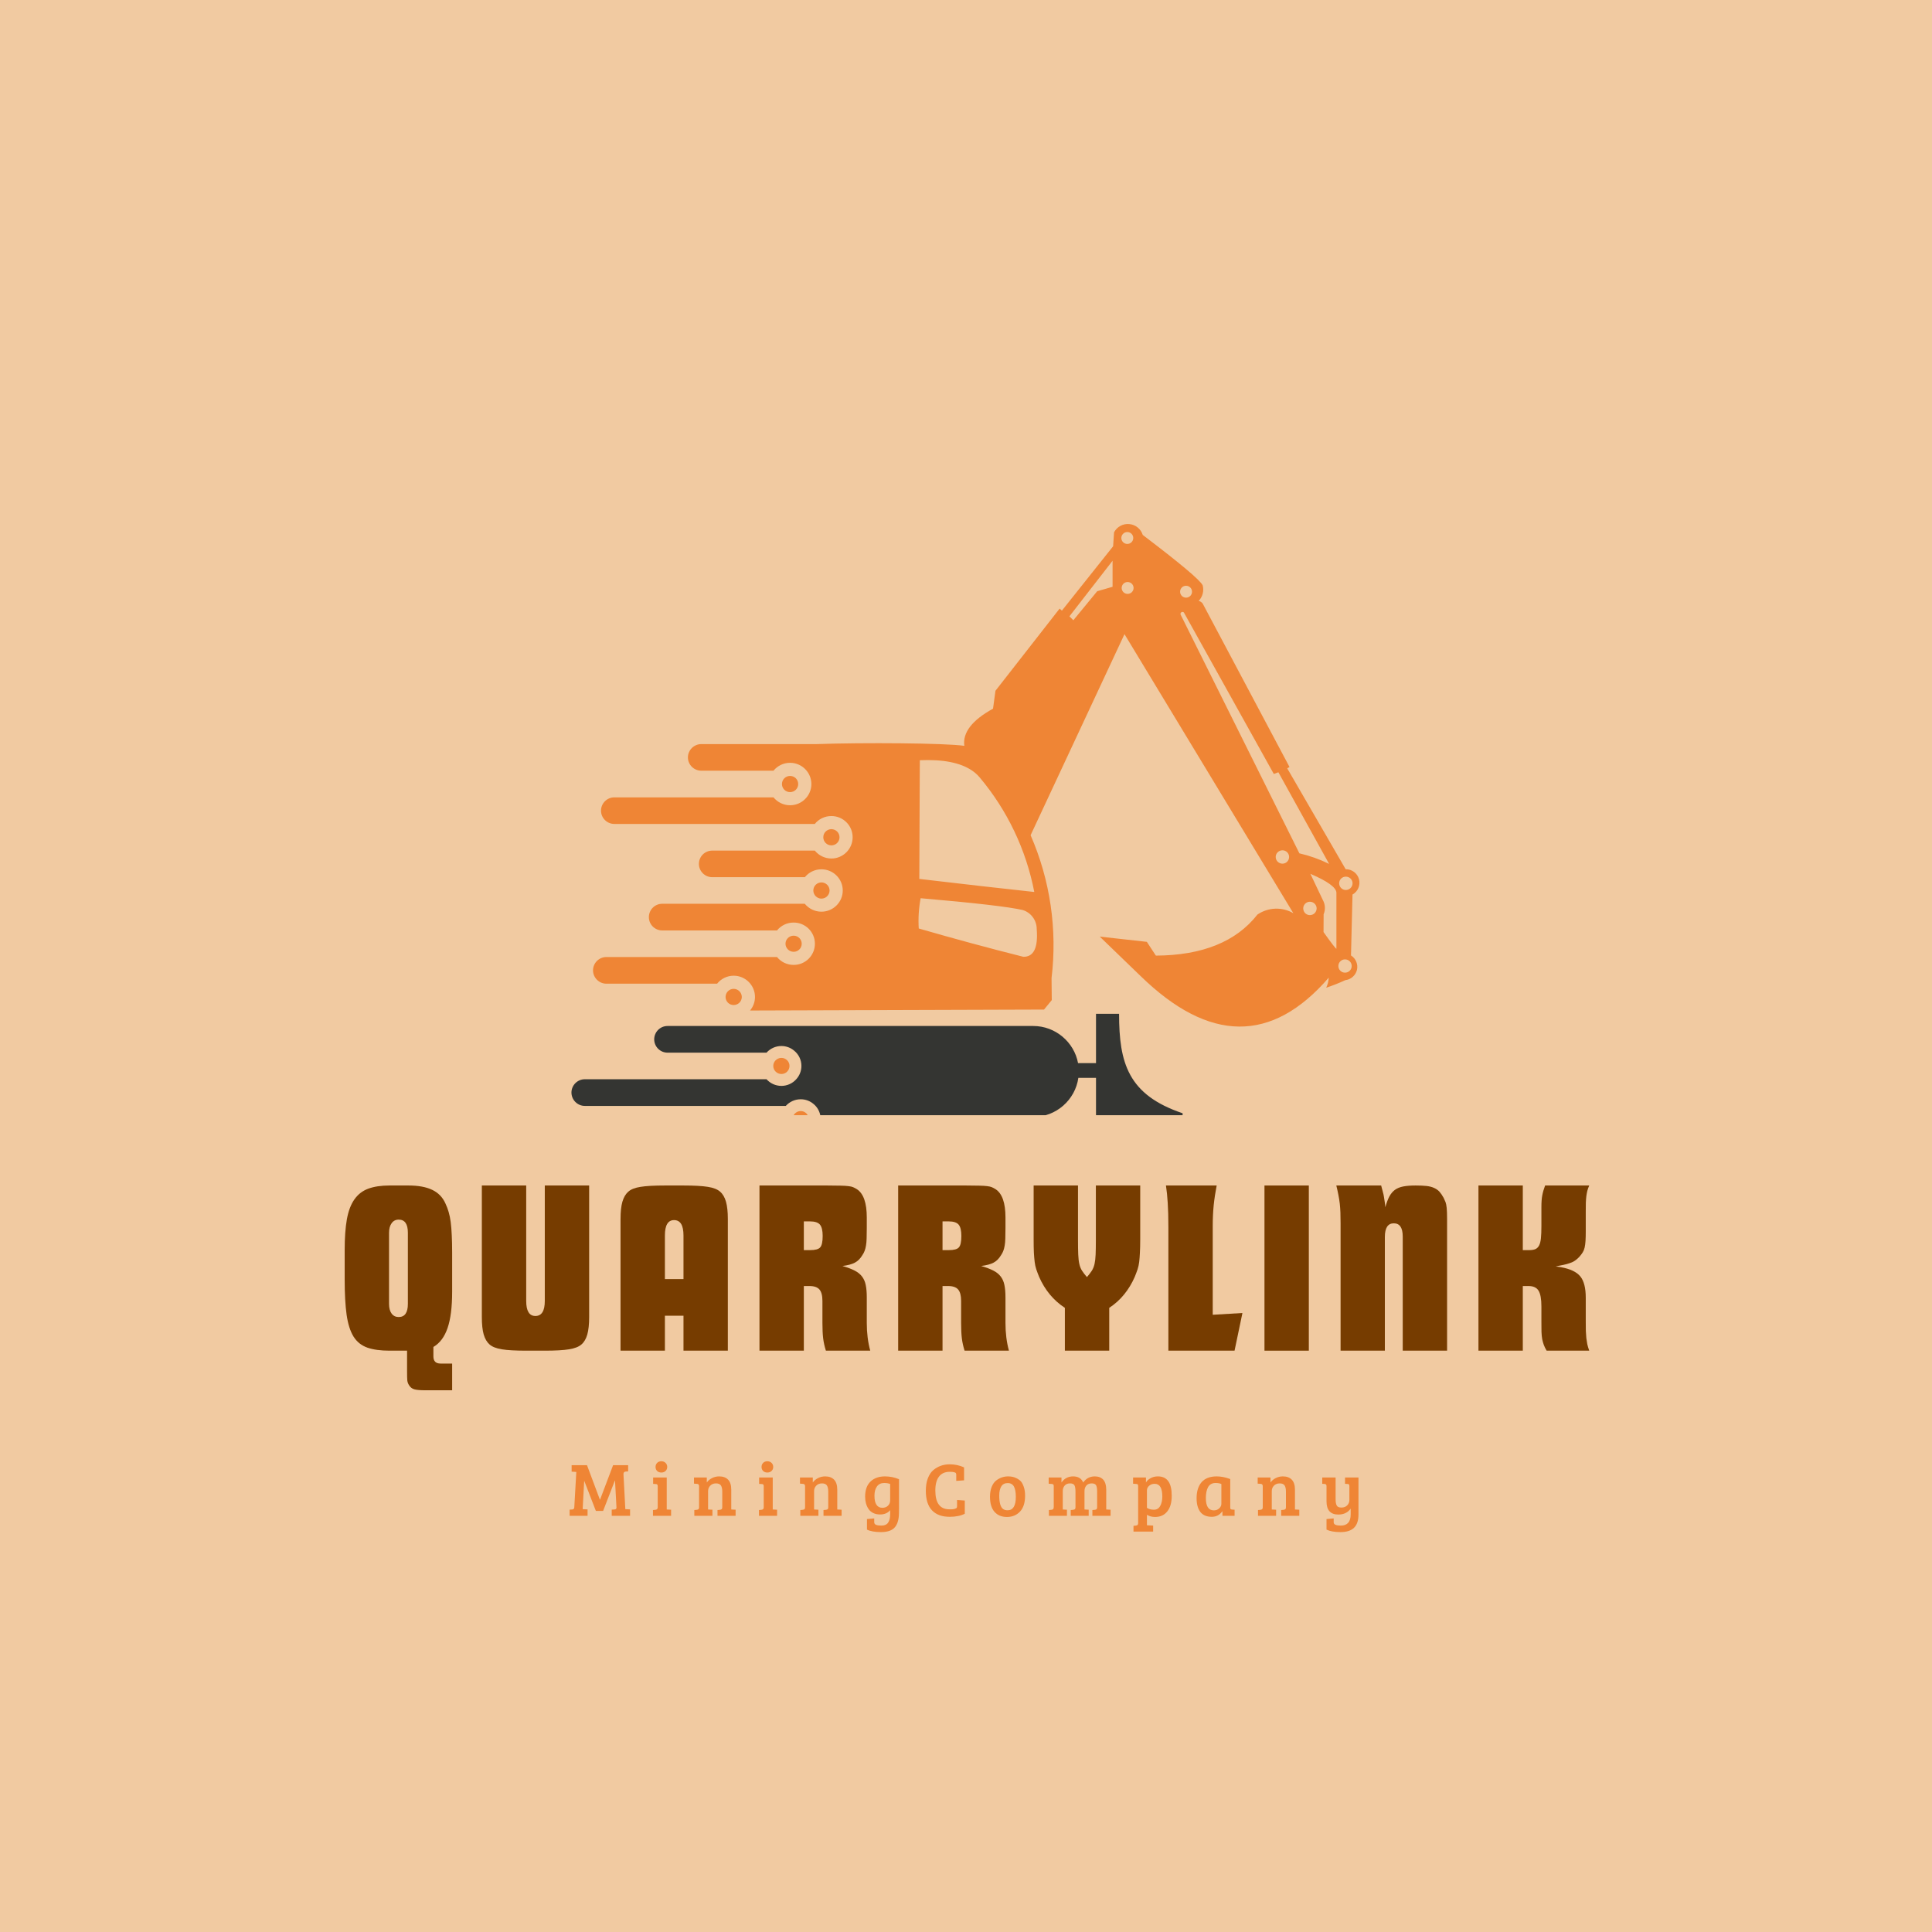 <svg xmlns="http://www.w3.org/2000/svg" xmlns:xlink="http://www.w3.org/1999/xlink" width="500" zoomAndPan="magnify" viewBox="0 0 375 375" height="500" preserveAspectRatio="xMidYMid meet" version="1.0"><defs><g/><clipPath id="1ee2268d5d"><path d="M 115 101.711 L 263.918 101.711 L 263.918 200 L 115 200 Z M 115 101.711 " clip-rule="nonzero"/></clipPath><clipPath id="152012a2ab"><path d="M 110.918 196 L 230 196 L 230 216.461 L 110.918 216.461 Z M 110.918 196 " clip-rule="nonzero"/></clipPath><clipPath id="4f836a9ff0"><path d="M 153 215 L 157 215 L 157 216.461 L 153 216.461 Z M 153 215 " clip-rule="nonzero"/></clipPath></defs><rect x="-37.5" width="450" fill="#ffffff" y="-37.5" height="450" fill-opacity="1"/><rect x="-37.5" width="450" fill="#f1caa1" y="-37.5" height="450" fill-opacity="1"/><g fill="#763c00" fill-opacity="1"><g transform="translate(65.652, 262.165)"><g><path d="M 16.969 7.688 C 15.945 7.688 15.211 7.625 14.766 7.5 C 14.316 7.375 13.961 7.086 13.703 6.641 C 13.547 6.379 13.445 6.098 13.406 5.797 C 13.375 5.492 13.359 4.875 13.359 3.938 L 13.359 0 L 9.953 0 C 8.223 0 6.785 -0.195 5.641 -0.594 C 4.504 -1 3.613 -1.711 2.969 -2.734 C 2.332 -3.766 1.883 -5.176 1.625 -6.969 C 1.375 -8.758 1.25 -11.035 1.25 -13.797 L 1.25 -19.562 C 1.25 -21.906 1.391 -23.879 1.672 -25.484 C 1.961 -27.086 2.445 -28.375 3.125 -29.344 C 3.801 -30.32 4.695 -31.02 5.812 -31.438 C 6.938 -31.852 8.316 -32.062 9.953 -32.062 L 13.609 -32.062 C 15.523 -32.062 17.066 -31.781 18.234 -31.219 C 19.41 -30.664 20.27 -29.781 20.812 -28.562 C 21.07 -28.008 21.281 -27.453 21.438 -26.891 C 21.602 -26.336 21.734 -25.695 21.828 -24.969 C 21.922 -24.25 21.988 -23.414 22.031 -22.469 C 22.082 -21.531 22.109 -20.383 22.109 -19.031 L 22.109 -11.438 C 22.109 -8.457 21.812 -6.109 21.219 -4.391 C 20.633 -2.68 19.719 -1.457 18.469 -0.719 L 18.469 1.109 C 18.469 2.035 18.93 2.5 19.859 2.5 L 22.109 2.5 L 22.109 7.688 Z M 13.516 -22.891 C 13.516 -24.586 12.922 -25.438 11.734 -25.438 C 11.148 -25.438 10.691 -25.203 10.359 -24.734 C 10.023 -24.266 9.859 -23.648 9.859 -22.891 L 9.859 -9.094 C 9.859 -8.289 10.023 -7.66 10.359 -7.203 C 10.691 -6.754 11.148 -6.531 11.734 -6.531 C 12.922 -6.531 13.516 -7.383 13.516 -9.094 Z M 13.516 -22.891 "/></g></g></g><g fill="#763c00" fill-opacity="1"><g transform="translate(91.995, 262.165)"><g><path d="M 10.188 0 C 8.07 0 6.477 -0.086 5.406 -0.266 C 4.332 -0.441 3.539 -0.754 3.031 -1.203 C 2.52 -1.648 2.141 -2.297 1.891 -3.141 C 1.648 -3.992 1.531 -5.125 1.531 -6.531 L 1.531 -32.062 L 10.141 -32.062 L 10.141 -9.656 C 10.141 -7.707 10.734 -6.734 11.922 -6.734 C 13.141 -6.734 13.75 -7.707 13.75 -9.656 L 13.75 -32.062 L 22.359 -32.062 L 22.359 -6.531 C 22.359 -5.125 22.238 -3.992 22 -3.141 C 21.758 -2.297 21.379 -1.648 20.859 -1.203 C 20.348 -0.754 19.547 -0.441 18.453 -0.266 C 17.367 -0.086 15.785 0 13.703 0 Z M 10.188 0 "/></g></g></g><g fill="#763c00" fill-opacity="1"><g transform="translate(118.915, 262.165)"><g><path d="M 1.531 -25.531 C 1.531 -26.938 1.648 -28.062 1.891 -28.906 C 2.141 -29.758 2.52 -30.41 3.031 -30.859 C 3.539 -31.316 4.332 -31.629 5.406 -31.797 C 6.477 -31.973 8.07 -32.062 10.188 -32.062 L 13.703 -32.062 C 15.816 -32.062 17.41 -31.973 18.484 -31.797 C 19.555 -31.629 20.348 -31.316 20.859 -30.859 C 21.379 -30.41 21.758 -29.758 22 -28.906 C 22.238 -28.062 22.359 -26.938 22.359 -25.531 L 22.359 0 L 13.75 0 L 13.75 -6.781 L 10.141 -6.781 L 10.141 0 L 1.531 0 Z M 13.75 -13.891 L 13.75 -22.359 C 13.75 -24.348 13.141 -25.344 11.922 -25.344 C 10.734 -25.344 10.141 -24.348 10.141 -22.359 L 10.141 -13.891 Z M 13.75 -13.891 "/></g></g></g><g fill="#763c00" fill-opacity="1"><g transform="translate(145.883, 262.165)"><g><path d="M 1.531 -32.062 L 14.656 -32.062 C 15.75 -32.062 16.613 -32.051 17.25 -32.031 C 17.895 -32.02 18.41 -31.988 18.797 -31.938 C 19.18 -31.895 19.484 -31.828 19.703 -31.734 C 19.93 -31.641 20.176 -31.508 20.438 -31.344 C 21.719 -30.508 22.359 -28.68 22.359 -25.859 L 22.359 -23.797 C 22.359 -22.992 22.348 -22.32 22.328 -21.781 C 22.316 -21.238 22.273 -20.773 22.203 -20.391 C 22.141 -20.004 22.051 -19.664 21.938 -19.375 C 21.832 -19.082 21.68 -18.797 21.484 -18.516 C 21.098 -17.867 20.625 -17.395 20.062 -17.094 C 19.508 -16.789 18.703 -16.57 17.641 -16.438 C 18.609 -16.156 19.395 -15.859 20 -15.547 C 20.602 -15.242 21.082 -14.859 21.438 -14.391 C 21.789 -13.93 22.031 -13.379 22.156 -12.734 C 22.289 -12.098 22.359 -11.301 22.359 -10.344 L 22.359 -5.391 C 22.359 -3.43 22.582 -1.633 23.031 0 L 14.422 0 C 14.16 -0.832 13.984 -1.633 13.891 -2.406 C 13.797 -3.176 13.75 -4.172 13.75 -5.391 L 13.75 -9.656 C 13.75 -10.688 13.555 -11.426 13.172 -11.875 C 12.785 -12.32 12.145 -12.547 11.25 -12.547 L 10.141 -12.547 L 10.141 0 L 1.531 0 Z M 11.344 -19.516 C 12.344 -19.516 13 -19.691 13.312 -20.047 C 13.633 -20.398 13.797 -21.141 13.797 -22.266 C 13.797 -23.316 13.617 -24.051 13.266 -24.469 C 12.91 -24.883 12.27 -25.094 11.344 -25.094 L 10.141 -25.094 L 10.141 -19.516 Z M 11.344 -19.516 "/></g></g></g><g fill="#763c00" fill-opacity="1"><g transform="translate(172.803, 262.165)"><g><path d="M 1.531 -32.062 L 14.656 -32.062 C 15.75 -32.062 16.613 -32.051 17.25 -32.031 C 17.895 -32.02 18.41 -31.988 18.797 -31.938 C 19.18 -31.895 19.484 -31.828 19.703 -31.734 C 19.93 -31.641 20.176 -31.508 20.438 -31.344 C 21.719 -30.508 22.359 -28.68 22.359 -25.859 L 22.359 -23.797 C 22.359 -22.992 22.348 -22.32 22.328 -21.781 C 22.316 -21.238 22.273 -20.773 22.203 -20.391 C 22.141 -20.004 22.051 -19.664 21.938 -19.375 C 21.832 -19.082 21.68 -18.797 21.484 -18.516 C 21.098 -17.867 20.625 -17.395 20.062 -17.094 C 19.508 -16.789 18.703 -16.57 17.641 -16.438 C 18.609 -16.156 19.395 -15.859 20 -15.547 C 20.602 -15.242 21.082 -14.859 21.438 -14.391 C 21.789 -13.93 22.031 -13.379 22.156 -12.734 C 22.289 -12.098 22.359 -11.301 22.359 -10.344 L 22.359 -5.391 C 22.359 -3.43 22.582 -1.633 23.031 0 L 14.422 0 C 14.16 -0.832 13.984 -1.633 13.891 -2.406 C 13.797 -3.176 13.75 -4.172 13.75 -5.391 L 13.75 -9.656 C 13.75 -10.688 13.555 -11.426 13.172 -11.875 C 12.785 -12.32 12.145 -12.547 11.25 -12.547 L 10.141 -12.547 L 10.141 0 L 1.531 0 Z M 11.344 -19.516 C 12.344 -19.516 13 -19.691 13.312 -20.047 C 13.633 -20.398 13.797 -21.141 13.797 -22.266 C 13.797 -23.316 13.617 -24.051 13.266 -24.469 C 12.91 -24.883 12.27 -25.094 11.344 -25.094 L 10.141 -25.094 L 10.141 -19.516 Z M 11.344 -19.516 "/></g></g></g><g fill="#763c00" fill-opacity="1"><g transform="translate(199.723, 262.165)"><g><path d="M 6.969 -8.312 C 4.758 -9.758 3.094 -11.766 1.969 -14.328 C 1.75 -14.867 1.566 -15.352 1.422 -15.781 C 1.273 -16.219 1.172 -16.691 1.109 -17.203 C 1.047 -17.723 0.992 -18.328 0.953 -19.016 C 0.922 -19.703 0.906 -20.578 0.906 -21.641 L 0.906 -32.062 L 9.516 -32.062 L 9.516 -21.484 C 9.516 -20.336 9.531 -19.395 9.562 -18.656 C 9.594 -17.914 9.664 -17.297 9.781 -16.797 C 9.895 -16.305 10.07 -15.875 10.312 -15.5 C 10.551 -15.133 10.863 -14.727 11.25 -14.281 C 11.633 -14.727 11.945 -15.133 12.188 -15.5 C 12.426 -15.875 12.602 -16.305 12.719 -16.797 C 12.832 -17.297 12.906 -17.914 12.938 -18.656 C 12.969 -19.395 12.984 -20.336 12.984 -21.484 L 12.984 -32.062 L 21.594 -32.062 L 21.594 -21.641 C 21.594 -20.578 21.57 -19.703 21.531 -19.016 C 21.5 -18.328 21.453 -17.723 21.391 -17.203 C 21.328 -16.691 21.223 -16.219 21.078 -15.781 C 20.93 -15.352 20.75 -14.867 20.531 -14.328 C 19.988 -13.078 19.305 -11.945 18.484 -10.938 C 17.672 -9.926 16.703 -9.051 15.578 -8.312 L 15.578 0 L 6.969 0 Z M 6.969 -8.312 "/></g></g></g><g fill="#763c00" fill-opacity="1"><g transform="translate(225.25, 262.165)"><g><path d="M 1.531 -23.938 C 1.531 -25.863 1.488 -27.441 1.406 -28.672 C 1.332 -29.91 1.219 -31.039 1.062 -32.062 L 10.906 -32.062 C 10.656 -30.781 10.461 -29.504 10.328 -28.234 C 10.203 -26.973 10.141 -25.625 10.141 -24.188 L 10.141 -6.969 L 15.906 -7.312 L 14.375 0 L 1.531 0 Z M 1.531 -23.938 "/></g></g></g><g fill="#763c00" fill-opacity="1"><g transform="translate(243.902, 262.165)"><g><path d="M 1.531 -32.062 L 10.141 -32.062 L 10.141 0 L 1.531 0 Z M 1.531 -32.062 "/></g></g></g><g fill="#763c00" fill-opacity="1"><g transform="translate(258.612, 262.165)"><g><path d="M 1.594 -24.766 C 1.594 -25.535 1.582 -26.211 1.562 -26.797 C 1.539 -27.391 1.5 -27.969 1.438 -28.531 C 1.375 -29.094 1.285 -29.656 1.172 -30.219 C 1.066 -30.781 0.93 -31.395 0.766 -32.062 L 9.469 -32.062 C 9.594 -31.582 9.703 -31.164 9.797 -30.812 C 9.898 -30.469 9.973 -30.141 10.016 -29.828 C 10.066 -29.523 10.113 -29.223 10.156 -28.922 C 10.207 -28.617 10.25 -28.258 10.281 -27.844 C 10.508 -28.676 10.766 -29.363 11.047 -29.906 C 11.336 -30.445 11.695 -30.879 12.125 -31.203 C 12.562 -31.523 13.109 -31.75 13.766 -31.875 C 14.43 -32 15.227 -32.062 16.156 -32.062 C 16.988 -32.062 17.691 -32.031 18.266 -31.969 C 18.848 -31.906 19.348 -31.773 19.766 -31.578 C 20.18 -31.391 20.523 -31.145 20.797 -30.844 C 21.066 -30.539 21.332 -30.148 21.594 -29.672 C 21.75 -29.348 21.875 -29.066 21.969 -28.828 C 22.062 -28.586 22.133 -28.219 22.188 -27.719 C 22.238 -27.219 22.266 -26.504 22.266 -25.578 C 22.266 -24.648 22.266 -23.336 22.266 -21.641 L 22.266 0 L 13.656 0 L 13.656 -22.156 C 13.656 -23.863 13.078 -24.719 11.922 -24.719 C 10.766 -24.719 10.188 -23.832 10.188 -22.062 L 10.188 0 L 1.594 0 Z M 1.594 -24.766 "/></g></g></g><g fill="#763c00" fill-opacity="1"><g transform="translate(285.436, 262.165)"><g><path d="M 1.531 -32.062 L 10.141 -32.062 L 10.141 -19.516 L 11.391 -19.516 C 11.867 -19.516 12.258 -19.578 12.562 -19.703 C 12.875 -19.836 13.117 -20.07 13.297 -20.406 C 13.473 -20.738 13.594 -21.207 13.656 -21.812 C 13.719 -22.426 13.75 -23.219 13.75 -24.188 L 13.75 -27.891 C 13.75 -28.816 13.805 -29.578 13.922 -30.172 C 14.035 -30.766 14.219 -31.395 14.469 -32.062 L 23.031 -32.062 C 22.863 -31.676 22.738 -31.32 22.656 -31 C 22.582 -30.688 22.52 -30.344 22.469 -29.969 C 22.426 -29.602 22.395 -29.188 22.375 -28.719 C 22.363 -28.258 22.359 -27.676 22.359 -26.969 L 22.359 -23.172 C 22.359 -22.43 22.344 -21.812 22.312 -21.312 C 22.281 -20.82 22.223 -20.391 22.141 -20.016 C 22.055 -19.648 21.93 -19.336 21.766 -19.078 C 21.609 -18.828 21.406 -18.555 21.156 -18.266 C 20.926 -18.016 20.695 -17.801 20.469 -17.625 C 20.25 -17.445 19.988 -17.289 19.688 -17.156 C 19.383 -17.031 19.031 -16.91 18.625 -16.797 C 18.227 -16.691 17.738 -16.586 17.156 -16.484 L 16.531 -16.344 L 17.547 -16.203 C 19.336 -15.879 20.586 -15.285 21.297 -14.422 C 22.004 -13.555 22.359 -12.176 22.359 -10.281 L 22.359 -5.766 C 22.359 -4.992 22.363 -4.352 22.375 -3.844 C 22.395 -3.332 22.426 -2.867 22.469 -2.453 C 22.52 -2.035 22.582 -1.641 22.656 -1.266 C 22.738 -0.898 22.863 -0.477 23.031 0 L 14.766 0 C 14.535 -0.383 14.352 -0.754 14.219 -1.109 C 14.094 -1.461 13.988 -1.836 13.906 -2.234 C 13.832 -2.641 13.785 -3.113 13.766 -3.656 C 13.754 -4.195 13.75 -4.852 13.75 -5.625 L 13.75 -8.562 C 13.75 -10.031 13.562 -11.062 13.188 -11.656 C 12.82 -12.25 12.176 -12.547 11.25 -12.547 L 10.141 -12.547 L 10.141 0 L 1.531 0 Z M 1.531 -32.062 "/></g></g></g><g fill="#ef8535" fill-opacity="1"><g transform="translate(110.266, 294.223)"><g><path d="M 3.672 -9.828 L 6.172 -3.141 L 6.203 -3.141 L 8.734 -9.828 L 11.656 -9.828 L 11.656 -8.625 L 11.172 -8.594 C 10.879 -8.562 10.738 -8.391 10.75 -8.078 L 11.109 -1.297 L 12.031 -1.25 L 12.031 0 L 8.469 0 L 8.469 -1.203 L 9 -1.234 C 9.27 -1.254 9.398 -1.383 9.391 -1.625 L 9.109 -6.844 L 9.078 -6.844 L 6.797 -0.953 L 5.391 -0.953 L 3.141 -6.781 L 3.125 -6.781 L 2.828 -1.297 L 3.781 -1.25 L 3.781 0 L 0.297 0 L 0.297 -1.203 L 0.828 -1.234 C 1.055 -1.254 1.18 -1.391 1.203 -1.641 L 1.594 -8.516 L 0.688 -8.578 L 0.688 -9.828 Z M 3.672 -9.828 "/></g></g></g><g fill="#ef8535" fill-opacity="1"><g transform="translate(126.257, 294.223)"><g><path d="M 3.156 -7.438 L 3.156 -1.234 L 4 -1.188 L 4 0 L 0.484 0 L 0.484 -1.125 L 0.969 -1.172 C 1.258 -1.203 1.406 -1.359 1.406 -1.641 L 1.406 -5.75 C 1.406 -5.914 1.375 -6.023 1.312 -6.078 C 1.258 -6.141 1.164 -6.172 1.031 -6.172 L 0.516 -6.203 L 0.516 -7.438 Z M 1.297 -8.703 C 1.086 -8.91 0.984 -9.172 0.984 -9.484 C 0.984 -9.805 1.086 -10.07 1.297 -10.281 C 1.504 -10.488 1.773 -10.594 2.109 -10.594 C 2.441 -10.594 2.711 -10.488 2.922 -10.281 C 3.141 -10.07 3.25 -9.805 3.25 -9.484 C 3.25 -9.172 3.141 -8.91 2.922 -8.703 C 2.711 -8.504 2.441 -8.406 2.109 -8.406 C 1.773 -8.406 1.504 -8.504 1.297 -8.703 Z M 1.297 -8.703 "/></g></g></g><g fill="#ef8535" fill-opacity="1"><g transform="translate(134.298, 294.223)"><g><path d="M 0.406 -6.25 L 0.406 -7.438 L 2.891 -7.438 L 2.891 -6.469 C 3.148 -6.832 3.488 -7.117 3.906 -7.328 C 4.332 -7.547 4.797 -7.656 5.297 -7.656 C 6.047 -7.656 6.625 -7.441 7.031 -7.016 C 7.438 -6.586 7.641 -5.941 7.641 -5.078 L 7.641 -1.234 L 8.484 -1.188 L 8.484 0 L 4.969 0 L 4.969 -1.125 L 5.453 -1.172 C 5.598 -1.191 5.707 -1.234 5.781 -1.297 C 5.852 -1.359 5.891 -1.477 5.891 -1.656 L 5.891 -4.703 C 5.891 -5.242 5.801 -5.645 5.625 -5.906 C 5.457 -6.164 5.141 -6.297 4.672 -6.297 C 4.203 -6.297 3.828 -6.145 3.547 -5.844 C 3.273 -5.551 3.141 -5.203 3.141 -4.797 L 3.141 -1.234 L 3.984 -1.188 L 3.984 0 L 0.469 0 L 0.469 -1.125 L 0.953 -1.172 C 1.109 -1.191 1.219 -1.234 1.281 -1.297 C 1.352 -1.359 1.391 -1.477 1.391 -1.656 L 1.391 -5.75 C 1.391 -6.039 1.266 -6.191 1.016 -6.203 Z M 0.406 -6.25 "/></g></g></g><g fill="#ef8535" fill-opacity="1"><g transform="translate(146.831, 294.223)"><g><path d="M 3.156 -7.438 L 3.156 -1.234 L 4 -1.188 L 4 0 L 0.484 0 L 0.484 -1.125 L 0.969 -1.172 C 1.258 -1.203 1.406 -1.359 1.406 -1.641 L 1.406 -5.75 C 1.406 -5.914 1.375 -6.023 1.312 -6.078 C 1.258 -6.141 1.164 -6.172 1.031 -6.172 L 0.516 -6.203 L 0.516 -7.438 Z M 1.297 -8.703 C 1.086 -8.91 0.984 -9.172 0.984 -9.484 C 0.984 -9.805 1.086 -10.07 1.297 -10.281 C 1.504 -10.488 1.773 -10.594 2.109 -10.594 C 2.441 -10.594 2.711 -10.488 2.922 -10.281 C 3.141 -10.07 3.25 -9.805 3.25 -9.484 C 3.25 -9.172 3.141 -8.91 2.922 -8.703 C 2.711 -8.504 2.441 -8.406 2.109 -8.406 C 1.773 -8.406 1.504 -8.504 1.297 -8.703 Z M 1.297 -8.703 "/></g></g></g><g fill="#ef8535" fill-opacity="1"><g transform="translate(154.871, 294.223)"><g><path d="M 0.406 -6.25 L 0.406 -7.438 L 2.891 -7.438 L 2.891 -6.469 C 3.148 -6.832 3.488 -7.117 3.906 -7.328 C 4.332 -7.547 4.797 -7.656 5.297 -7.656 C 6.047 -7.656 6.625 -7.441 7.031 -7.016 C 7.438 -6.586 7.641 -5.941 7.641 -5.078 L 7.641 -1.234 L 8.484 -1.188 L 8.484 0 L 4.969 0 L 4.969 -1.125 L 5.453 -1.172 C 5.598 -1.191 5.707 -1.234 5.781 -1.297 C 5.852 -1.359 5.891 -1.477 5.891 -1.656 L 5.891 -4.703 C 5.891 -5.242 5.801 -5.645 5.625 -5.906 C 5.457 -6.164 5.141 -6.297 4.672 -6.297 C 4.203 -6.297 3.828 -6.145 3.547 -5.844 C 3.273 -5.551 3.141 -5.203 3.141 -4.797 L 3.141 -1.234 L 3.984 -1.188 L 3.984 0 L 0.469 0 L 0.469 -1.125 L 0.953 -1.172 C 1.109 -1.191 1.219 -1.234 1.281 -1.297 C 1.352 -1.359 1.391 -1.477 1.391 -1.656 L 1.391 -5.75 C 1.391 -6.039 1.266 -6.191 1.016 -6.203 Z M 0.406 -6.25 "/></g></g></g><g fill="#ef8535" fill-opacity="1"><g transform="translate(167.404, 294.223)"><g><path d="M 7.062 -0.016 C 6.977 1.078 6.664 1.879 6.125 2.391 C 5.582 2.898 4.734 3.156 3.578 3.156 C 2.422 3.156 1.52 2.992 0.875 2.672 L 0.875 0.625 L 2.281 0.5 L 2.281 1.219 C 2.281 1.477 2.398 1.656 2.641 1.75 C 2.891 1.844 3.234 1.891 3.672 1.891 C 4.297 1.891 4.734 1.695 4.984 1.312 C 5.242 0.938 5.375 0.406 5.375 -0.281 L 5.375 -1.094 C 4.906 -0.539 4.254 -0.266 3.422 -0.266 C 2.898 -0.266 2.445 -0.363 2.062 -0.562 C 1.676 -0.758 1.375 -1.023 1.156 -1.359 C 0.727 -2.023 0.516 -2.812 0.516 -3.719 C 0.516 -5.008 0.863 -5.988 1.562 -6.656 C 2.258 -7.32 3.191 -7.656 4.359 -7.656 C 5.328 -7.656 6.238 -7.473 7.094 -7.109 L 7.094 -1.625 C 7.094 -0.789 7.082 -0.254 7.062 -0.016 Z M 5.375 -3.016 L 5.375 -6.188 C 5.031 -6.312 4.641 -6.375 4.203 -6.375 C 3.598 -6.375 3.133 -6.148 2.812 -5.703 C 2.488 -5.266 2.328 -4.664 2.328 -3.906 C 2.328 -2.344 2.844 -1.562 3.875 -1.562 C 4.301 -1.562 4.656 -1.691 4.938 -1.953 C 5.227 -2.211 5.375 -2.566 5.375 -3.016 Z M 5.375 -3.016 "/></g></g></g><g fill="#ef8535" fill-opacity="1"><g transform="translate(179.109, 294.223)"><g><path d="M 6.438 -8.266 C 6.332 -8.453 5.93 -8.547 5.234 -8.547 C 4.316 -8.547 3.617 -8.234 3.141 -7.609 C 2.672 -6.992 2.438 -6.098 2.438 -4.922 C 2.438 -2.484 3.348 -1.266 5.172 -1.266 C 5.203 -1.266 5.332 -1.266 5.562 -1.266 C 5.789 -1.266 6.008 -1.297 6.219 -1.359 C 6.426 -1.43 6.551 -1.5 6.594 -1.562 C 6.633 -1.633 6.656 -1.742 6.656 -1.891 L 6.656 -3.078 L 8.156 -2.969 L 8.156 -0.406 C 7.383 -0.008 6.41 0.188 5.234 0.188 C 3.723 0.188 2.57 -0.234 1.781 -1.078 C 0.988 -1.922 0.594 -3.18 0.594 -4.859 C 0.594 -5.785 0.723 -6.594 0.984 -7.281 C 1.254 -7.977 1.613 -8.516 2.062 -8.891 C 2.957 -9.629 4.016 -10 5.234 -10 C 6.211 -10 7.141 -9.801 8.016 -9.406 L 8.016 -6.891 L 6.5 -6.781 L 6.5 -7.938 C 6.5 -8.082 6.477 -8.191 6.438 -8.266 Z M 6.438 -8.266 "/></g></g></g><g fill="#ef8535" fill-opacity="1"><g transform="translate(191.672, 294.223)"><g><path d="M 3.891 -1.078 C 4.961 -1.078 5.5 -1.945 5.5 -3.688 C 5.5 -4.562 5.379 -5.223 5.141 -5.672 C 4.898 -6.129 4.492 -6.359 3.922 -6.359 C 3.359 -6.359 2.941 -6.141 2.672 -5.703 C 2.41 -5.273 2.281 -4.688 2.281 -3.938 C 2.281 -2.539 2.535 -1.664 3.047 -1.312 C 3.273 -1.156 3.555 -1.078 3.891 -1.078 Z M 0.484 -3.719 C 0.484 -4.445 0.594 -5.082 0.812 -5.625 C 1.031 -6.164 1.32 -6.578 1.688 -6.859 C 2.383 -7.391 3.156 -7.656 4 -7.656 C 4.594 -7.656 5.094 -7.555 5.5 -7.359 C 5.914 -7.172 6.238 -6.953 6.469 -6.703 C 6.695 -6.453 6.891 -6.086 7.047 -5.609 C 7.211 -5.129 7.297 -4.566 7.297 -3.922 C 7.297 -2.555 6.969 -1.523 6.312 -0.828 C 5.656 -0.129 4.812 0.219 3.781 0.219 C 2.75 0.219 1.941 -0.113 1.359 -0.781 C 0.773 -1.445 0.484 -2.426 0.484 -3.719 Z M 0.484 -3.719 "/></g></g></g><g fill="#ef8535" fill-opacity="1"><g transform="translate(203.141, 294.223)"><g><path d="M 0.406 -6.234 L 0.406 -7.438 L 2.891 -7.438 L 2.891 -6.469 C 3.441 -7.258 4.195 -7.656 5.156 -7.656 C 6.125 -7.656 6.773 -7.258 7.109 -6.469 C 7.66 -7.258 8.41 -7.656 9.359 -7.656 C 10.066 -7.656 10.613 -7.441 11 -7.016 C 11.383 -6.586 11.578 -5.941 11.578 -5.078 L 11.578 -1.234 L 12.422 -1.188 L 12.422 0 L 8.891 0 L 8.891 -1.125 L 9.391 -1.172 C 9.535 -1.191 9.641 -1.234 9.703 -1.297 C 9.766 -1.359 9.801 -1.473 9.812 -1.641 L 9.812 -4.703 C 9.812 -5.242 9.75 -5.645 9.625 -5.906 C 9.5 -6.164 9.207 -6.297 8.75 -6.297 C 8.301 -6.297 7.957 -6.156 7.719 -5.875 C 7.477 -5.602 7.359 -5.238 7.359 -4.781 L 7.359 -1.234 L 8.172 -1.188 L 8.172 0 L 4.688 0 L 4.688 -1.125 L 5.172 -1.172 C 5.316 -1.191 5.426 -1.234 5.5 -1.297 C 5.57 -1.359 5.609 -1.477 5.609 -1.656 L 5.609 -4.703 C 5.609 -5.242 5.547 -5.645 5.422 -5.906 C 5.297 -6.164 5.004 -6.297 4.547 -6.297 C 4.086 -6.297 3.738 -6.148 3.5 -5.859 C 3.258 -5.578 3.141 -5.223 3.141 -4.797 L 3.141 -1.234 L 3.953 -1.188 L 3.953 0 L 0.453 0 L 0.453 -1.125 L 0.953 -1.172 C 1.098 -1.191 1.203 -1.234 1.266 -1.297 C 1.336 -1.359 1.375 -1.477 1.375 -1.656 L 1.391 -1.656 L 1.391 -5.734 C 1.391 -5.898 1.363 -6.016 1.312 -6.078 C 1.258 -6.141 1.16 -6.176 1.016 -6.188 Z M 0.406 -6.234 "/></g></g></g><g fill="#ef8535" fill-opacity="1"><g transform="translate(219.604, 294.223)"><g><path d="M 1.312 1.406 L 1.312 -5.75 C 1.312 -5.914 1.285 -6.031 1.234 -6.094 C 1.18 -6.156 1.086 -6.188 0.953 -6.188 L 0.328 -6.234 L 0.328 -7.438 L 2.828 -7.438 L 2.828 -6.469 C 2.984 -6.77 3.266 -7.039 3.672 -7.281 C 4.086 -7.531 4.582 -7.656 5.156 -7.656 C 6.938 -7.656 7.828 -6.406 7.828 -3.906 C 7.828 -2.57 7.535 -1.551 6.953 -0.844 C 6.379 -0.133 5.594 0.219 4.594 0.219 C 4 0.219 3.473 0.078 3.016 -0.203 L 3.016 1.828 L 4.219 1.891 L 4.219 3.062 L 0.406 3.062 L 0.406 1.938 L 0.891 1.891 C 1.035 1.867 1.141 1.828 1.203 1.766 C 1.273 1.703 1.312 1.582 1.312 1.406 Z M 6 -3.75 C 6 -5.395 5.504 -6.219 4.516 -6.219 C 4.098 -6.219 3.742 -6.094 3.453 -5.844 C 3.16 -5.594 3.016 -5.297 3.016 -4.953 L 3.016 -1.547 C 3.391 -1.305 3.844 -1.188 4.375 -1.188 C 4.914 -1.188 5.32 -1.43 5.594 -1.922 C 5.863 -2.41 6 -3.02 6 -3.75 Z M 6 -3.75 "/></g></g></g><g fill="#ef8535" fill-opacity="1"><g transform="translate(231.664, 294.223)"><g><path d="M 7.125 -7.141 L 7.125 -1.641 C 7.125 -1.484 7.148 -1.375 7.203 -1.312 C 7.254 -1.258 7.352 -1.227 7.5 -1.219 L 7.969 -1.188 L 7.969 0 L 5.609 0 L 5.609 -0.859 L 5.578 -0.875 C 5.078 -0.164 4.398 0.188 3.547 0.188 C 2.547 0.188 1.801 -0.129 1.312 -0.766 C 0.832 -1.41 0.594 -2.289 0.594 -3.406 C 0.594 -4.738 0.914 -5.781 1.562 -6.531 C 2.219 -7.281 3.195 -7.656 4.5 -7.656 C 5.332 -7.656 6.207 -7.484 7.125 -7.141 Z M 5.406 -2.344 L 5.406 -6.172 C 5.133 -6.305 4.754 -6.375 4.266 -6.375 C 3.609 -6.375 3.129 -6.109 2.828 -5.578 C 2.535 -5.047 2.391 -4.336 2.391 -3.453 C 2.391 -1.859 2.906 -1.062 3.938 -1.062 C 4.363 -1.062 4.711 -1.191 4.984 -1.453 C 5.266 -1.711 5.406 -2.008 5.406 -2.344 Z M 5.406 -2.344 "/></g></g></g><g fill="#ef8535" fill-opacity="1"><g transform="translate(243.709, 294.223)"><g><path d="M 0.406 -6.25 L 0.406 -7.438 L 2.891 -7.438 L 2.891 -6.469 C 3.148 -6.832 3.488 -7.117 3.906 -7.328 C 4.332 -7.547 4.797 -7.656 5.297 -7.656 C 6.047 -7.656 6.625 -7.441 7.031 -7.016 C 7.438 -6.586 7.641 -5.941 7.641 -5.078 L 7.641 -1.234 L 8.484 -1.188 L 8.484 0 L 4.969 0 L 4.969 -1.125 L 5.453 -1.172 C 5.598 -1.191 5.707 -1.234 5.781 -1.297 C 5.852 -1.359 5.891 -1.477 5.891 -1.656 L 5.891 -4.703 C 5.891 -5.242 5.801 -5.645 5.625 -5.906 C 5.457 -6.164 5.141 -6.297 4.672 -6.297 C 4.203 -6.297 3.828 -6.145 3.547 -5.844 C 3.273 -5.551 3.141 -5.203 3.141 -4.797 L 3.141 -1.234 L 3.984 -1.188 L 3.984 0 L 0.469 0 L 0.469 -1.125 L 0.953 -1.172 C 1.109 -1.191 1.219 -1.234 1.281 -1.297 C 1.352 -1.359 1.391 -1.477 1.391 -1.656 L 1.391 -5.75 C 1.391 -6.039 1.266 -6.191 1.016 -6.203 Z M 0.406 -6.25 "/></g></g></g><g fill="#ef8535" fill-opacity="1"><g transform="translate(256.242, 294.223)"><g><path d="M 5.922 -0.281 L 5.922 -1.406 C 5.379 -0.633 4.582 -0.25 3.531 -0.25 C 2 -0.25 1.234 -1.102 1.234 -2.812 L 1.234 -5.781 C 1.234 -6.039 1.113 -6.176 0.875 -6.188 L 0.406 -6.219 L 0.406 -7.438 L 3 -7.438 L 3 -3.188 C 3 -2.664 3.07 -2.27 3.219 -2 C 3.363 -1.738 3.664 -1.609 4.125 -1.609 C 4.594 -1.609 4.969 -1.75 5.25 -2.031 C 5.531 -2.32 5.672 -2.672 5.672 -3.078 L 5.672 -5.75 C 5.672 -5.914 5.645 -6.031 5.594 -6.094 C 5.539 -6.156 5.445 -6.188 5.312 -6.188 L 4.828 -6.219 L 4.828 -7.438 L 7.438 -7.438 L 7.438 -0.281 C 7.438 0.906 7.145 1.773 6.562 2.328 C 5.988 2.879 5.117 3.156 3.953 3.156 C 2.785 3.156 1.879 2.992 1.234 2.672 L 1.234 0.625 L 2.625 0.5 L 2.625 1.219 C 2.625 1.477 2.75 1.656 3 1.75 C 3.25 1.844 3.586 1.891 4.016 1.891 C 5.285 1.891 5.922 1.164 5.922 -0.281 Z M 5.922 -0.281 "/></g></g></g><path fill="#ef8535" d="M 142.402 191.934 C 141.531 191.934 140.832 192.648 140.832 193.512 C 140.832 194.379 141.535 195.078 142.402 195.078 C 143.27 195.078 143.984 194.379 143.984 193.512 C 143.984 192.648 143.27 191.934 142.402 191.934 Z M 142.402 191.934 " fill-opacity="1" fill-rule="evenodd"/><path fill="#ef8535" d="M 152.465 183.18 C 152.465 184.043 153.18 184.742 154.047 184.742 C 154.914 184.742 155.613 184.043 155.613 183.18 C 155.613 182.312 154.914 181.617 154.047 181.617 C 153.18 181.613 152.465 182.312 152.465 183.18 Z M 152.465 183.18 " fill-opacity="1" fill-rule="evenodd"/><path fill="#ef8535" d="M 157.867 172.844 C 157.867 173.707 158.57 174.422 159.438 174.422 C 160.305 174.422 161.02 173.707 161.02 172.844 C 161.02 171.977 160.305 171.277 159.438 171.277 C 158.57 171.277 157.867 171.977 157.867 172.844 Z M 157.867 172.844 " fill-opacity="1" fill-rule="evenodd"/><path fill="#ef8535" d="M 159.801 162.508 C 159.801 163.387 160.504 164.086 161.371 164.086 C 162.238 164.086 162.953 163.387 162.953 162.508 C 162.953 161.641 162.238 160.941 161.371 160.941 C 160.504 160.941 159.801 161.641 159.801 162.508 Z M 159.801 162.508 " fill-opacity="1" fill-rule="evenodd"/><path fill="#ef8535" d="M 153.348 153.75 C 154.23 153.75 154.93 153.051 154.93 152.188 C 154.93 151.305 154.23 150.609 153.348 150.609 C 152.48 150.609 151.777 151.305 151.777 152.188 C 151.777 153.051 152.48 153.75 153.348 153.75 Z M 153.348 153.75 " fill-opacity="1" fill-rule="evenodd"/><g clip-path="url(#1ee2268d5d)"><path fill="#ef8535" d="M 158.156 159.926 C 158.902 158.984 160.074 158.395 161.371 158.395 C 163.652 158.395 165.496 160.23 165.496 162.508 C 165.496 164.781 163.652 166.637 161.371 166.637 C 160.074 166.637 158.902 166.027 158.156 165.102 L 138.246 165.102 C 136.812 165.102 135.656 166.254 135.656 167.684 C 135.656 169.094 136.812 170.262 138.246 170.262 L 156.223 170.262 C 156.984 169.32 158.141 168.73 159.438 168.73 C 161.719 168.73 163.578 170.566 163.578 172.844 C 163.578 175.117 161.719 176.957 159.438 176.957 C 158.141 176.957 156.984 176.363 156.223 175.438 L 156.133 175.422 L 128.531 175.422 C 127.102 175.422 125.945 176.59 125.945 178.016 C 125.945 179.43 127.102 180.598 128.531 180.598 L 150.82 180.598 C 151.582 179.656 152.738 179.066 154.047 179.066 C 156.332 179.066 158.172 180.902 158.172 183.176 C 158.172 185.453 156.332 187.289 154.047 187.289 C 152.738 187.289 151.582 186.699 150.82 185.758 L 117.691 185.758 C 116.277 185.758 115.105 186.926 115.105 188.34 C 115.105 189.766 116.277 190.934 117.691 190.934 L 139.188 190.934 C 139.949 189.992 141.105 189.383 142.402 189.383 C 144.684 189.383 146.543 191.238 146.543 193.512 C 146.543 194.516 146.176 195.426 145.582 196.141 L 202.641 195.957 L 204.148 194.121 L 204.105 189.855 C 205.246 180.414 203.844 170.836 200.039 162.113 L 218.262 123.09 L 251.039 177.258 C 248.863 175.984 246.152 176.09 244.066 177.516 C 239.941 182.781 233.363 185.438 224.352 185.484 L 222.602 182.812 L 213.465 181.797 L 221.383 189.445 C 234.703 202.422 246.867 202.527 257.906 189.766 C 257.875 190.434 257.707 191.102 257.418 191.707 C 258.68 191.297 259.914 190.812 261.117 190.25 C 262.215 190.129 263.125 189.324 263.387 188.246 C 263.629 187.168 263.172 186.047 262.227 185.453 L 262.52 173.633 C 263.57 173.039 264.086 171.824 263.781 170.656 C 263.461 169.488 262.395 168.699 261.191 168.715 L 249.852 149.137 L 250.293 148.875 L 233.426 117.125 C 233.227 116.883 232.969 116.703 232.664 116.641 C 233.426 115.836 233.73 114.684 233.438 113.605 C 232.922 112.574 229.039 109.324 221.809 103.832 C 221.441 102.664 220.41 101.828 219.191 101.723 C 217.973 101.602 216.816 102.238 216.238 103.316 L 216.055 106.031 L 206.113 118.523 L 205.672 118.129 L 193.219 134.078 L 192.746 137.555 C 188.68 139.785 186.824 142.199 187.176 144.766 C 183.445 144.219 167.477 144.113 158.445 144.43 L 136.113 144.43 C 134.699 144.43 133.523 145.598 133.523 147.012 C 133.523 148.438 134.699 149.59 136.113 149.59 L 150.133 149.59 C 150.895 148.664 152.051 148.059 153.348 148.059 C 155.629 148.059 157.488 149.91 157.488 152.188 C 157.488 154.449 155.629 156.301 153.348 156.301 C 152.051 156.301 150.895 155.691 150.133 154.766 L 119.246 154.766 C 117.816 154.766 116.656 155.922 116.656 157.348 C 116.656 158.773 117.816 159.926 119.246 159.926 Z M 178.527 149.59 L 178.543 147.559 C 179.637 147.512 180.688 147.512 181.648 147.57 C 185.637 147.801 188.469 148.906 190.145 150.883 C 195.516 157.27 199.172 164.934 200.754 173.133 C 194.543 172.465 187.098 171.613 178.438 170.598 Z M 178.695 174.344 C 189.23 175.254 195.836 176.016 198.516 176.637 C 200.129 177.137 201.227 178.641 201.227 180.324 C 201.516 183.953 200.648 185.758 198.621 185.711 C 191.984 184.043 185.211 182.207 178.328 180.219 C 178.207 178.262 178.328 176.289 178.695 174.344 Z M 229.164 119.312 C 229.086 119.129 229.145 118.949 229.297 118.844 C 229.449 118.734 229.648 118.75 229.785 118.871 L 247.246 150.227 L 248.133 149.895 L 257.98 167.684 C 256.152 166.785 254.203 166.09 252.211 165.633 Z M 261.07 188.793 C 260.355 188.793 259.777 188.219 259.777 187.504 C 259.777 186.789 260.355 186.215 261.07 186.215 C 261.785 186.215 262.363 186.789 262.363 187.504 C 262.363 188.219 261.785 188.793 261.07 188.793 Z M 256.762 174.695 L 254.344 169.609 C 257.645 171.02 259.32 172.234 259.395 173.238 L 259.395 184.148 C 259.336 184.238 258.496 183.164 256.898 180.918 L 256.914 177.473 C 257.297 176.562 257.234 175.543 256.762 174.695 Z M 261.223 172.75 C 260.508 172.75 259.93 172.16 259.93 171.445 C 259.93 170.734 260.508 170.156 261.223 170.156 C 261.938 170.156 262.531 170.734 262.531 171.445 C 262.531 172.16 261.938 172.75 261.223 172.75 Z M 208.336 120.391 L 207.574 119.629 L 215.949 108.84 L 215.949 113.895 L 212.965 114.758 Z M 219.965 104.422 C 219.965 105.062 219.449 105.578 218.809 105.578 C 218.172 105.578 217.652 105.062 217.652 104.422 C 217.652 103.785 218.172 103.27 218.809 103.27 C 219.449 103.27 219.965 103.785 219.965 104.422 Z M 252.957 176.316 C 252.957 175.605 253.535 175.027 254.25 175.027 C 254.965 175.027 255.559 175.605 255.559 176.316 C 255.559 177.047 254.965 177.625 254.25 177.625 C 253.535 177.625 252.957 177.047 252.957 176.316 Z M 218.871 115.273 C 218.23 115.273 217.715 114.758 217.715 114.121 C 217.715 113.484 218.23 112.969 218.871 112.969 C 219.508 112.969 220.027 113.484 220.027 114.121 C 220.027 114.758 219.508 115.273 218.871 115.273 Z M 230.211 116.004 C 229.574 116.004 229.055 115.488 229.055 114.852 C 229.055 114.211 229.574 113.695 230.211 113.695 C 230.852 113.695 231.371 114.211 231.371 114.852 C 231.371 115.488 230.852 116.004 230.211 116.004 Z M 247.613 166.332 C 247.613 165.617 248.207 165.043 248.922 165.043 C 249.637 165.043 250.215 165.617 250.215 166.332 C 250.215 167.059 249.637 167.637 248.922 167.637 C 248.207 167.637 247.613 167.059 247.613 166.332 Z M 247.613 166.332 " fill-opacity="1" fill-rule="evenodd"/></g><g clip-path="url(#152012a2ab)"><path fill="#343532" d="M 200.555 199.145 L 129.566 199.145 C 128.137 199.145 126.98 200.312 126.98 201.738 C 126.98 203.152 128.137 204.32 129.566 204.32 L 148.781 204.32 C 149.496 203.531 150.516 203.031 151.672 203.031 C 152.602 203.031 153.469 203.363 154.137 203.926 C 155.008 204.625 155.555 205.703 155.555 206.898 C 155.555 207.887 155.172 208.797 154.551 209.48 C 153.848 210.27 152.812 210.77 151.672 210.77 C 150.516 210.77 149.496 210.27 148.781 209.48 L 113.504 209.48 C 112.09 209.48 110.918 210.648 110.918 212.062 C 110.918 213.488 112.09 214.656 113.504 214.656 L 152.523 214.656 C 153.238 213.867 154.262 213.367 155.418 213.367 C 156.359 213.367 157.215 213.699 157.883 214.262 C 158.645 214.867 159.148 215.777 159.27 216.797 L 200.555 216.797 C 205 216.797 208.699 213.488 209.309 209.207 L 212.734 209.207 L 212.734 216.797 L 229.543 216.797 L 229.543 216.082 C 218.961 212.516 217.211 206.34 217.211 196.777 L 212.734 196.777 L 212.734 206.355 L 209.25 206.355 C 208.488 202.27 204.863 199.145 200.555 199.145 Z M 200.555 199.145 " fill-opacity="1" fill-rule="evenodd"/></g><path fill="#ef8535" d="M 151.672 208.465 C 152.539 208.465 153.242 207.766 153.242 206.898 C 153.242 206.035 152.539 205.336 151.672 205.336 C 150.805 205.336 150.09 206.035 150.09 206.898 C 150.09 207.766 150.805 208.465 151.672 208.465 Z M 151.672 208.465 " fill-opacity="1" fill-rule="evenodd"/><g clip-path="url(#4f836a9ff0)"><path fill="#ef8535" d="M 156.926 216.797 C 156.727 216.145 156.133 215.656 155.418 215.656 C 154.703 215.656 154.094 216.145 153.895 216.797 Z M 156.926 216.797 " fill-opacity="1" fill-rule="evenodd"/></g></svg>